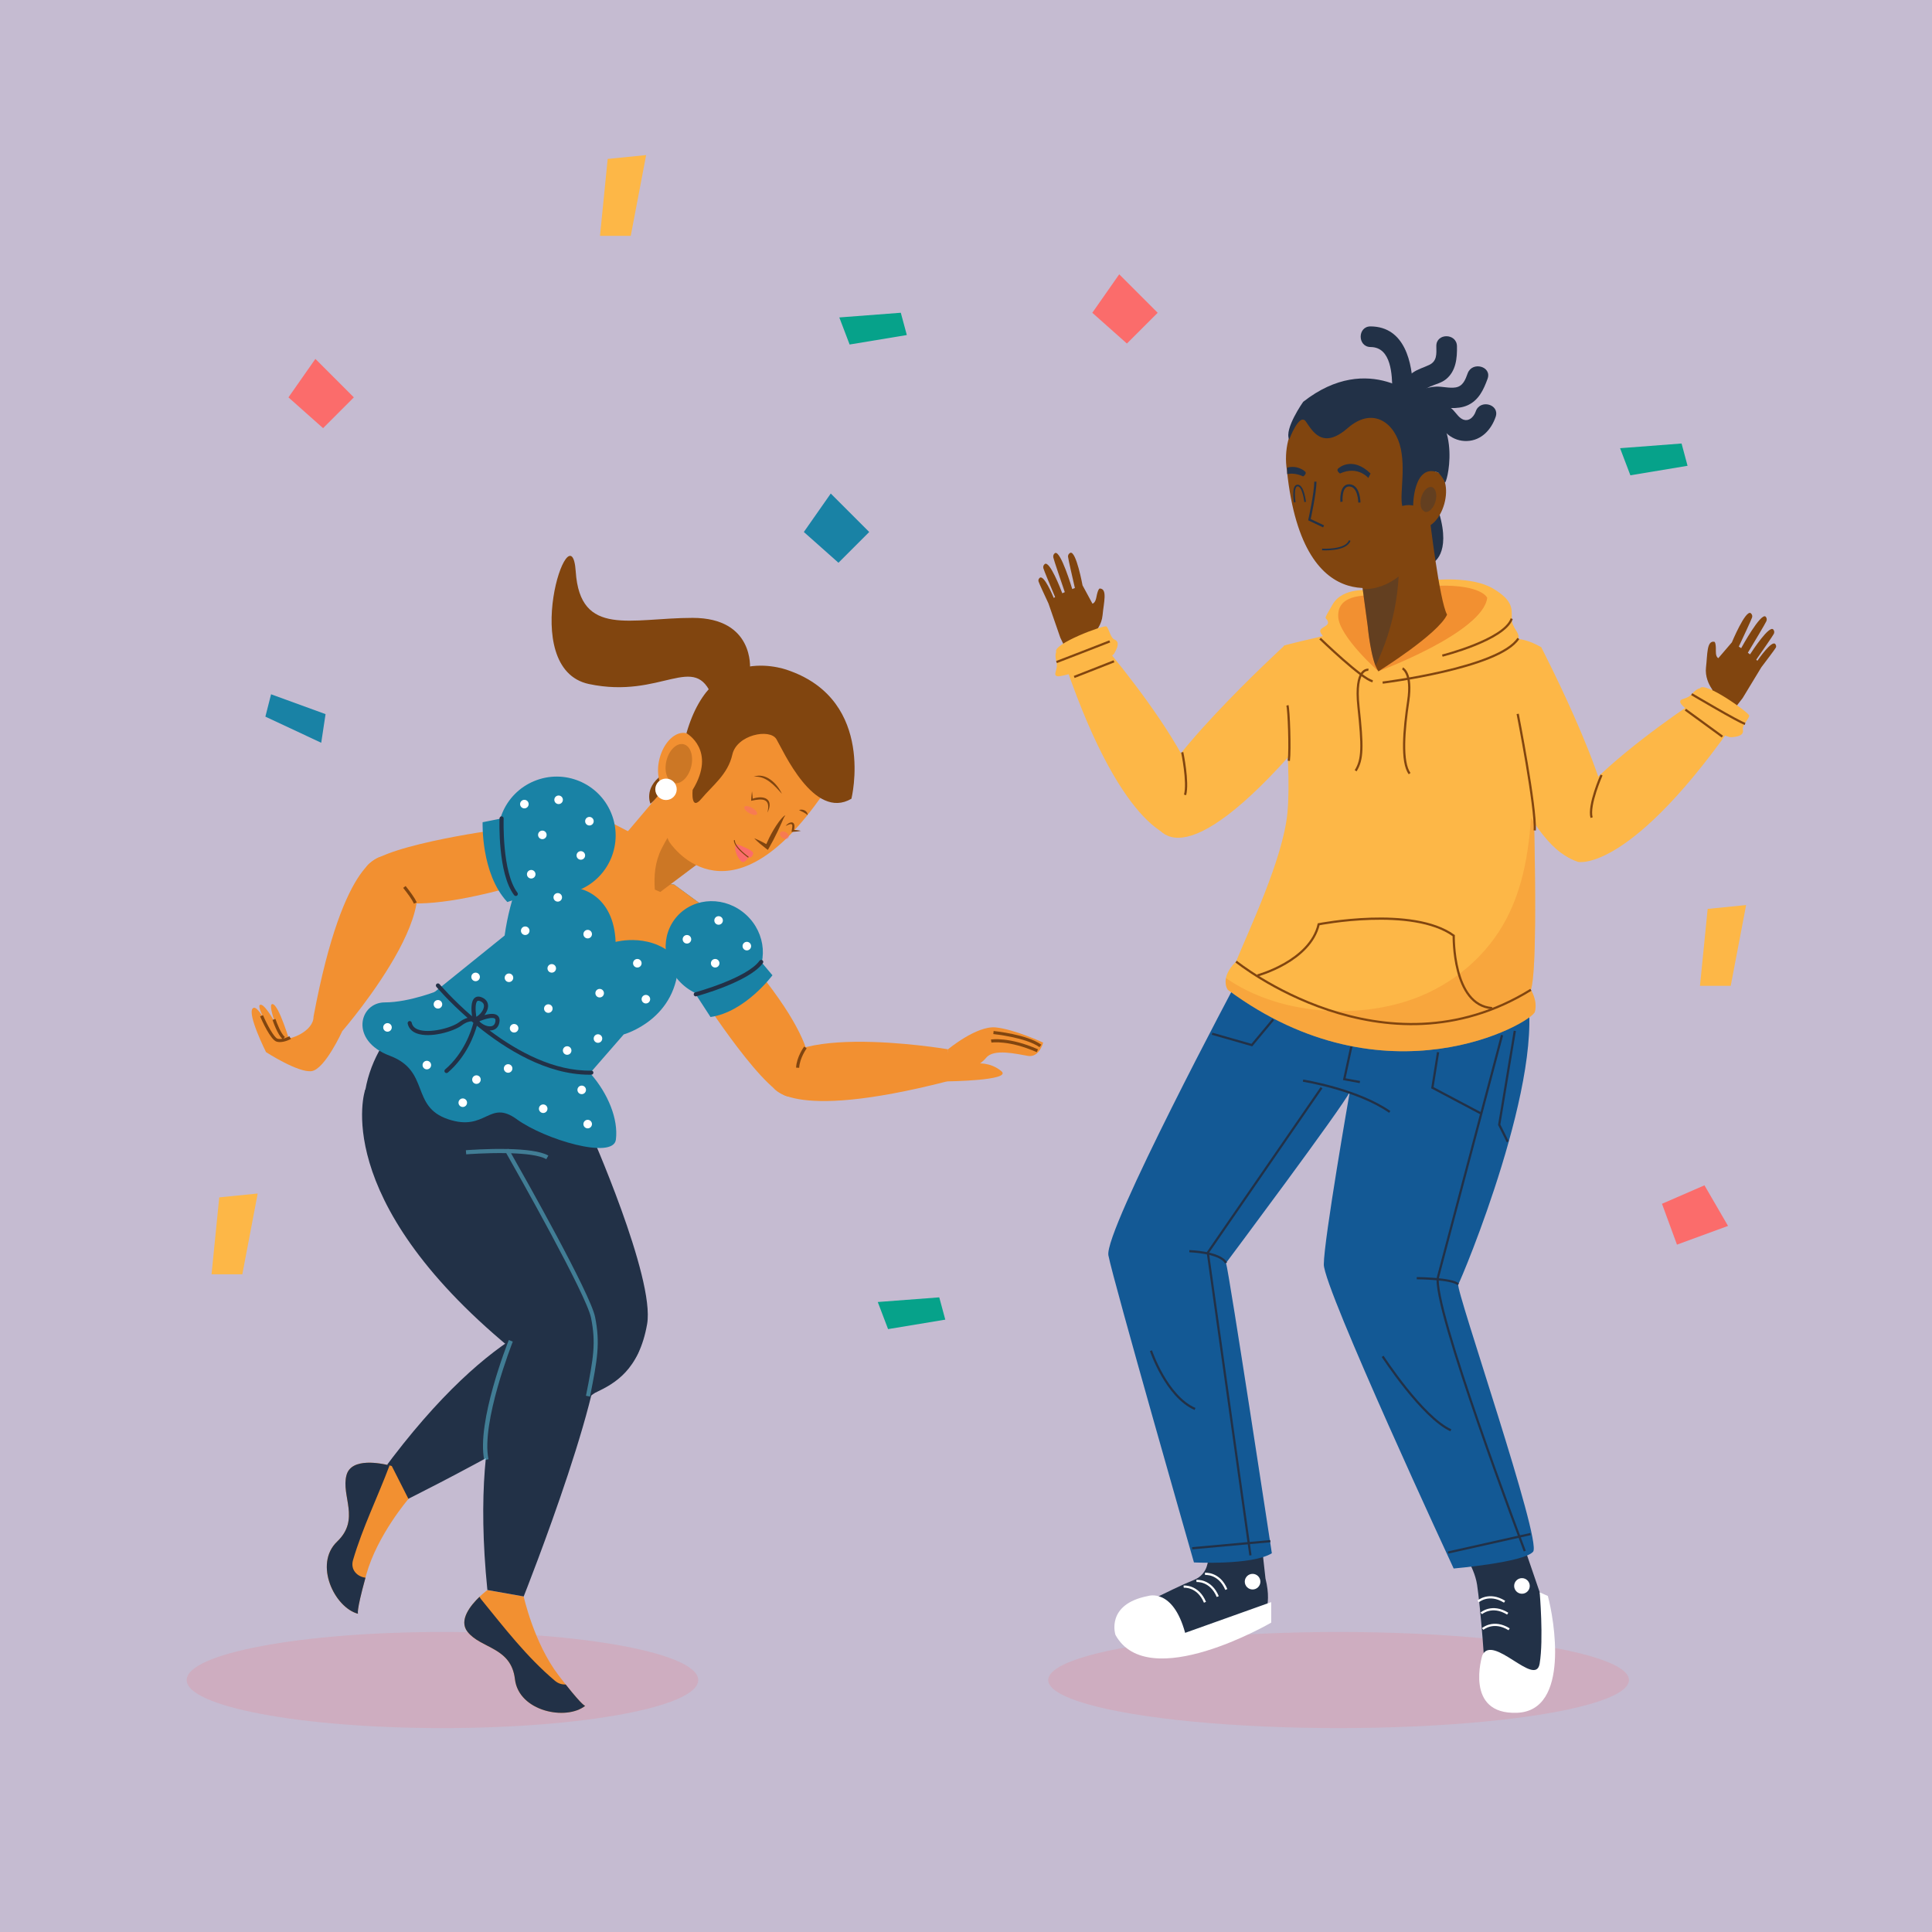 <?xml version="1.0" encoding="UTF-8"?><svg id="Layer_1" xmlns="http://www.w3.org/2000/svg" viewBox="0 0 750 750"><defs><style>.cls-1{stroke:#fff;}.cls-1,.cls-2,.cls-3{stroke-width:.86px;}.cls-1,.cls-2,.cls-3,.cls-4{fill:none;stroke-miterlimit:10;}.cls-2,.cls-4{stroke:#223147;}.cls-3{stroke:#81450f;}.cls-5,.cls-6,.cls-7{fill:#fb6c6b;}.cls-8,.cls-9{fill:#f29031;}.cls-10{fill:#fff;}.cls-11{fill:#fdb747;}.cls-12,.cls-13{fill:#81450f;}.cls-14{fill:#c5bbd1;}.cls-15,.cls-16{fill:#223147;}.cls-17{fill:#135995;}.cls-18{fill:#1982a5;}.cls-19{fill:#06a28a;}.cls-20{fill:#62cde6;}.cls-4{stroke-width:.65px;}.cls-13{opacity:.33;}.cls-6{opacity:.17;}.cls-21{opacity:.49;}.cls-7{opacity:.57;}.cls-16{opacity:.31;}.cls-9{opacity:.43;}</style></defs><rect class="cls-14" x="-5.46" width="760.91" height="760.91"/><g><ellipse class="cls-6" cx="171.76" cy="652.19" rx="99.29" ry="18.66"/><g><path class="cls-12" d="M252.5,312.01s-2.65-5.88,4.26-11.02l3.67,4.26-7.94,6.76Z"/><path class="cls-15" d="M163.52,389.28s-25.29,17.04-22.12,47.2c0,0,34.77,2.59,53.55,13.06,0,0,26.95-11.19,33.59-11.4l-2.06-18.38s-56.42-33.63-62.96-30.47Z"/><path class="cls-15" d="M222.73,509.54s-29.76,.91-74.4,61.69l8.79,11.3s87.96-43.46,90.91-58.36c2.94-14.9-25.3-14.64-25.3-14.64Z"/><path class="cls-15" d="M228.77,438.53s25.59,57.54,22.44,75.47c-3.14,17.93-12.63,23.09-19.95,26.57-7.31,3.47-39.43-96-39.43-96,0,0,28.39-17.92,36.93-6.04Z"/><path class="cls-8" d="M189.21,617.25s-12.92,9.52-7.76,16.16c5.16,6.64,16.97,5.9,18.44,18.44,1.48,12.54,19.92,16.23,27.29,10.33,0,0-.74,.74-10.33-11.8-9.59-12.54-13.55-30.62-13.55-30.62l-14.1-2.5Z"/><path class="cls-15" d="M219.61,653.91c-1.4,.08-2.88-.33-4.19-1.44-10.93-9.23-19.61-20.52-28.6-31.56-.27-.34-.49-.68-.67-1.03-3.45,3.3-8.16,9.07-4.69,13.53,5.16,6.64,16.97,5.9,18.44,18.44,1.48,12.54,19.92,16.23,27.29,10.33,0,0-.61,.56-7.58-8.26Z"/><path class="cls-8" d="M152.09,569.11s-15.38-4.6-17.58,3.52c-2.2,8.12,5.48,17.11-3.65,25.82-9.13,8.72-1,25.67,8.15,28.02,0,0-1.03-.15,3.22-15.35,4.26-15.2,16.33-29.24,16.33-29.24l-6.47-12.77Z"/><path class="cls-15" d="M141.87,612.46c-3.1-.38-5.95-3-4.82-6.86,3.7-12.62,9.57-24.44,14.17-36.72-3.26-.82-14.81-3.21-16.7,3.75-2.2,8.12,5.48,17.11-3.65,25.82-9.13,8.72-1,25.67,8.15,28.02,0,0-.95-.18,2.86-14.01Z"/><path class="cls-18" d="M243.41,325.5s-20.37-14.11-22.61-14.78c-2.24-.67-20.7,22.06-24.9,52.45l-32.38,26.12s29.12,33.76,60.1,33.52l18.51-21.25s21.22-5.84,21.23-28.72l15.7-16.73-17.38-12.73s-14.03-.29-18.28-17.87Z"/><path class="cls-8" d="M224.97,345s13.28,2.21,14.01,20.65c0,0,14.82-4.09,24.38,7.18l15.7-16.73-17.38-12.73s-13.85,.16-17.54-20.49l-23.35-12.16,4.17,34.28Z"/><path class="cls-8" d="M192.75,322.13s-49.42,6.64-50.97,15.49c-1.54,8.85,6.95,20.65,57.14,6.64,0,0,14.67-14.01-6.18-22.13Z"/><path class="cls-8" d="M148.76,332.46s-15.12-1.6-27.06,62.27l11.14,5.59s53.32-61.47,15.92-67.86Z"/><path class="cls-8" d="M271.87,385.98s26.86,42.01,35.54,39.68c8.68-2.33,15.8-15.01-18.08-54.61,0,0-18.89-7.39-17.46,14.93Z"/><path class="cls-8" d="M299.78,421.52s4.93,14.38,67.87-1.73l.37-12.46s-73.61-12.47-68.24,14.18Z"/><path class="cls-8" d="M132.85,400.32s-6.72,14.75-11.88,15.49c-5.16,.74-17.7-7.38-17.7-7.38,0,0-7.38-14.75-5.16-16.97,2.21-2.21,7.38,11.06,11.06,11.8,3.69,.74,12.54-3.06,12.54-8.54,0,0,9.74,1.9,11.14,5.59Z"/><path class="cls-8" d="M368.03,407.33s11.11-9.22,18.48-8.49c7.38,.74,18.44,5.9,18.44,5.9,0,0-1.48,5.9-5.9,5.16-4.43-.74-13.28-2.95-16.23,.74-2.95,3.69-13.36,8.69-15.16,9.14s.37-12.46,.37-12.46Z"/><path class="cls-8" d="M367.66,419.79s25.49-.29,21.06-3.98c-4.43-3.69-9.59-2.95-9.59-2.95,0,0-11.89-.89-11.48,6.93Z"/><path class="cls-8" d="M255.95,308.3l-15.52,18.31s.44,13.93,15.92,19.63l20.44-15.36s-7.66-38.48-20.84-22.57Z"/><path class="cls-13" d="M256.78,329.55c-2.5,5.04-2.97,10.37-2.58,15.78,.69,.32,1.38,.63,2.14,.91l20.44-15.36s-2.39-11.99-6.79-19.82c-5.18,5.58-9.81,11.63-13.21,18.5Z"/><path class="cls-8" d="M313.41,269.52c-12.56-10.08-30.92-8.07-41,4.49-6.17,7.69-7.79,17.55-5.25,26.35-7.11,7.36-12.21,16.68-7.39,26.39,0,0,21.92,34.39,58.18-16.27h0c10.05-12.56,8.03-30.89-4.52-40.96Z"/><path class="cls-8" d="M271.03,298.33c-1.64,6.52-6.33,10.96-10.48,9.91-4.15-1.04-6.18-7.17-4.54-13.69,1.64-6.52,6.33-10.96,10.48-9.91,4.15,1.04,6.18,7.17,4.54,13.69Z"/><path class="cls-13" d="M268.31,297.65c-1.05,4.16-4.04,6.98-6.68,6.32-2.64-.67-3.94-4.57-2.9-8.73s4.04-6.98,6.68-6.32c2.64,.67,3.94,4.57,2.9,8.73Z"/><path class="cls-12" d="M266.49,284.64s11.81,6.59,2.39,22c0,0-.86,8.56,3.42,3.42,4.28-5.14,10.27-9.42,11.99-17.12,1.71-7.71,14.55-10.27,17.12-5.99,2.57,4.28,14.55,31.68,29.11,23.12,0,0,9.42-37.67-23.97-49.66,0,0-29.62-12.32-40.07,24.23Z"/><path class="cls-12" d="M291.14,259.55s1.71-19.69-22.26-19.69-43.66,7.71-45.38-17.98c-1.71-25.68-23.12,37.67,5.14,43.66,28.25,5.99,41.09-12.84,47.94,5.14,0,0,17.98,1.71,14.55-11.13Z"/><circle class="cls-18" cx="216.12" cy="324.35" r="22.87" transform="translate(-107.67 107.39) rotate(-22.5)"/><path class="cls-18" d="M194.73,317.71l-7.38,1.48s-.74,19.92,9.59,30.98l11.06-3.69s-11.8-15.49-13.28-28.77Z"/><path class="cls-18" d="M263,355.54c-6.82,7.45-5.97,19.35,1.91,26.56s19.8,7.02,26.63-.43c6.82-7.45,5.97-19.35-1.91-26.56s-19.8-7.02-26.63,.43Z"/><path class="cls-18" d="M295.5,373.42l4.36,5.18s-10.6,14.3-24.04,16.2l-5.72-8.8s16.95-4.15,25.4-12.58Z"/><path class="cls-15" d="M141.72,423.19s-14.17,41.78,56.31,100.05c0,0,27.93,19.78,33.7-7.71,0,0-36.25-72.65-44.81-86.4-8.55-13.75-34.76-25.46-45.21-5.94Z"/><path class="cls-15" d="M203.14,521.6s-21.49,20.61-13.94,95.64l14.1,2.5s36.22-91.18,28.42-104.22c-7.79-13.04-28.59,6.07-28.59,6.07Z"/><path class="cls-18" d="M171.05,384.2s-11.84,4.93-21.7,4.93-13.81,14.79,1.97,20.71c15.78,5.92,7.89,19.72,22.68,24.66,14.79,4.93,15.78-7.89,26.63,0,10.85,7.89,37.48,15.78,38.46,7.89s-2.96-17.75-9.86-25.64c0,0-34.52,0-58.19-32.55Z"/><g class="cls-21"><path class="cls-20" d="M197.52,520.19c-.52,1.29-12.58,31.87-9.53,46.63l1.64-.34c-2.95-14.26,9.32-45.35,9.44-45.67l-1.55-.62Z"/><path class="cls-20" d="M231.01,511.27c-1.8-9-27.15-53.95-32.62-63.58,5.61,.18,11.05,.79,13.69,2.29l.79-1.39c-3.04-1.74-9.26-2.38-15.41-2.53l-.07-.13-.21,.12c-7.97-.19-15.76,.42-16.33,.47l.13,1.59c.13-.01,7.71-.6,15.54-.47,4.07,7.16,31.13,54.99,32.92,63.94,1.94,9.7,1.01,15.35-1.97,30.26l1.57,.31c2.9-14.49,3.99-20.78,1.97-30.89Z"/></g><path class="cls-10" d="M262.7,306.41c0,2.29-1.86,4.16-4.16,4.16s-4.16-1.86-4.16-4.16,1.86-4.16,4.16-4.16,4.16,1.86,4.16,4.16Z"/><path class="cls-8" d="M108.09,404.85s-9.47-14.41-7-14.82c2.47-.41,9.47,14,9.47,14,0,0-1.24,2.47-2.47,.82Z"/><path class="cls-8" d="M110.15,405.57s-6.91-15.8-4.4-15.79c2.5,.01,6.98,15.4,6.98,15.4,0,0-1.63,2.23-2.57,.4Z"/><path class="cls-12" d="M108.66,404.54c-.42,0-.83-.05-1.24-.16-2.38-.65-5.78-8.29-6.44-9.82l1.1-.48c1.54,3.57,4.32,8.77,5.66,9.14,1.95,.54,4.56-.93,4.59-.95l.6,1.04c-.1,.06-2.17,1.22-4.26,1.22Z"/><path class="cls-12" d="M109.83,403.47c-2.13-1.71-3.95-7.31-4.03-7.54l1.14-.37c.49,1.52,2.1,5.74,3.64,6.97l-.75,.94Z"/><path class="cls-12" d="M160.67,350.8c-.77-1.81-2.77-4.34-3.72-5.56-.19-.24-.34-.44-.44-.57l.96-.72c.1,.13,.24,.31,.42,.55,.99,1.26,3.04,3.87,3.88,5.83l-1.1,.47Z"/><path class="cls-12" d="M310.24,414.52l-1.2-.06c.21-4.18,3.02-8.03,3.14-8.19l.97,.71s-2.72,3.72-2.91,7.54Z"/><path class="cls-12" d="M402.47,408.45c-10.8-4.77-17.52-3.73-17.59-3.72l-.2-1.18c.28-.05,7.1-1.13,18.27,3.8l-.48,1.1Z"/><path class="cls-12" d="M403.52,406.51c-5.16-3.76-17.8-5.08-17.92-5.09l.12-1.19c.53,.05,13.09,1.36,18.51,5.32l-.71,.97Z"/><g><path class="cls-15" d="M229.55,415.61c-14.5,.3-28.67-7.45-39.49-15.58,.04,0,.08,0,.12,0,.3,0,.59-.03,.87-.08,1.6-.32,2.61-1.5,2.85-3.32,.19-1.4-.38-2.14-.88-2.51-1.14-.83-3.15-.57-4.96-.07,.82-1.05,1.36-2.25,1.41-3.38,.06-1.63-.85-2.89-2.57-3.55-1.32-.51-2.17-.13-2.64,.27-1.57,1.33-1.32,4.98-1.01,7.14-7.7-6.66-12.51-12.35-12.63-12.49-.28-.34-.79-.39-1.13-.1-.34,.28-.39,.79-.1,1.13,.11,.14,4.71,5.57,12.11,12.06-.95,.26-2.07,.78-3.34,1.73-2.95,2.21-11.6,4.43-15.88,2.79-1.4-.53-2.2-1.4-2.45-2.64-.09-.43-.51-.71-.94-.63-.43,.09-.71,.51-.63,.94,.36,1.77,1.55,3.1,3.45,3.82,5.22,1.99,14.42-.76,17.42-3.01,1.77-1.33,3.09-1.65,3.96-1.65,.23,.19,.45,.39,.68,.58-.79,3.04-3.61,11.79-10.96,18.09-.34,.29-.38,.79-.09,1.13,.16,.19,.38,.28,.61,.28,.18,0,.37-.06,.52-.19,7.25-6.22,10.24-14.49,11.28-18.19,11.19,9.13,27.11,19.02,43.61,19.02,.28,0,.56,0,.84,0,.44,0,.79-.37,.78-.82,0-.44-.37-.79-.82-.78Zm-37.47-20.19c.08,.06,.34,.25,.24,1-.15,1.14-.67,1.78-1.58,1.96-1.41,.29-3.49-.62-4.68-1.93,2.18-.9,5.12-1.7,6.02-1.04Zm-6.78-6.8s.16-.14,.41-.14c.15,0,.35,.04,.62,.14,1.07,.41,1.58,1.06,1.54,2-.05,1.44-1.42,3.25-2.97,4.1-.36-2.33-.46-5.38,.39-6.1Z"/><path class="cls-15" d="M200.24,347.82c.17,0,.34-.05,.48-.16,.35-.27,.42-.77,.15-1.12-6.06-7.98-5.36-28.59-5.35-28.8,.02-.44-.33-.81-.77-.83-.46-.05-.81,.33-.83,.77-.03,.87-.74,21.39,5.67,29.83,.16,.21,.4,.32,.64,.32Z"/><path class="cls-15" d="M295.97,372.77c-.36-.26-.86-.18-1.12,.18-4.89,6.78-24.76,12.22-24.96,12.27-.43,.11-.68,.56-.56,.98,.1,.36,.42,.59,.77,.59,.07,0,.14,0,.21-.03,.84-.23,20.61-5.65,25.84-12.88,.26-.36,.18-.86-.18-1.12Z"/></g><path class="cls-10" d="M205.22,312.15c0,.92-.74,1.66-1.66,1.66s-1.66-.74-1.66-1.66,.74-1.66,1.66-1.66,1.66,.74,1.66,1.66Z"/><path class="cls-10" d="M218.51,310.48c0,.92-.74,1.66-1.66,1.66s-1.66-.74-1.66-1.66,.74-1.66,1.66-1.66,1.66,.74,1.66,1.66Z"/><path class="cls-10" d="M212.2,324.1c0,.92-.74,1.66-1.66,1.66s-1.66-.74-1.66-1.66,.74-1.66,1.66-1.66,1.66,.74,1.66,1.66Z"/><path class="cls-10" d="M218.18,348.35c0,.92-.74,1.66-1.66,1.66s-1.66-.74-1.66-1.66,.74-1.66,1.66-1.66,1.66,.74,1.66,1.66Z"/><path class="cls-10" d="M215.85,375.92c0,.92-.74,1.66-1.66,1.66s-1.66-.74-1.66-1.66,.74-1.66,1.66-1.66,1.66,.74,1.66,1.66Z"/><path class="cls-10" d="M229.8,362.63c0,.92-.74,1.66-1.66,1.66s-1.66-.74-1.66-1.66,.74-1.66,1.66-1.66,1.66,.74,1.66,1.66Z"/><path class="cls-10" d="M249.07,373.93c0,.92-.74,1.66-1.66,1.66s-1.66-.74-1.66-1.66,.74-1.66,1.66-1.66,1.66,.74,1.66,1.66Z"/><path class="cls-10" d="M234.45,385.55c0,.92-.74,1.66-1.66,1.66s-1.66-.74-1.66-1.66,.74-1.66,1.66-1.66,1.66,.74,1.66,1.66Z"/><path class="cls-10" d="M252.39,387.88c0,.92-.74,1.66-1.66,1.66s-1.66-.74-1.66-1.66,.74-1.66,1.66-1.66,1.66,.74,1.66,1.66Z"/><path class="cls-10" d="M268.33,364.63c0,.92-.74,1.66-1.66,1.66s-1.66-.74-1.66-1.66,.74-1.66,1.66-1.66,1.66,.74,1.66,1.66Z"/><path class="cls-10" d="M233.79,403.16c0,.92-.74,1.66-1.66,1.66s-1.66-.74-1.66-1.66,.74-1.66,1.66-1.66,1.66,.74,1.66,1.66Z"/><path class="cls-10" d="M199.24,379.57c0,.92-.74,1.66-1.66,1.66s-1.66-.74-1.66-1.66,.74-1.66,1.66-1.66,1.66,.74,1.66,1.66Z"/><path class="cls-10" d="M186.29,379.24c0,.92-.74,1.66-1.66,1.66s-1.66-.74-1.66-1.66,.74-1.66,1.66-1.66,1.66,.74,1.66,1.66Z"/><path class="cls-10" d="M201.24,399.17c0,.92-.74,1.66-1.66,1.66s-1.66-.74-1.66-1.66,.74-1.66,1.66-1.66,1.66,.74,1.66,1.66Z"/><path class="cls-10" d="M214.52,391.53c0,.92-.74,1.66-1.66,1.66s-1.66-.74-1.66-1.66,.74-1.66,1.66-1.66,1.66,.74,1.66,1.66Z"/><path class="cls-10" d="M221.83,407.81c0,.92-.74,1.66-1.66,1.66s-1.66-.74-1.66-1.66,.74-1.66,1.66-1.66,1.66,.74,1.66,1.66Z"/><path class="cls-10" d="M229.8,436.37c0,.92-.74,1.66-1.66,1.66s-1.66-.74-1.66-1.66,.74-1.66,1.66-1.66,1.66,.74,1.66,1.66Z"/><path class="cls-10" d="M212.53,430.4c0,.92-.74,1.66-1.66,1.66s-1.66-.74-1.66-1.66,.74-1.66,1.66-1.66,1.66,.74,1.66,1.66Z"/><path class="cls-10" d="M227.48,423.09c0,.92-.74,1.66-1.66,1.66s-1.66-.74-1.66-1.66,.74-1.66,1.66-1.66,1.66,.74,1.66,1.66Z"/><path class="cls-10" d="M198.91,414.78c0,.92-.74,1.66-1.66,1.66s-1.66-.74-1.66-1.66,.74-1.66,1.66-1.66,1.66,.74,1.66,1.66Z"/><path class="cls-10" d="M181.31,428.07c0,.92-.74,1.66-1.66,1.66s-1.66-.74-1.66-1.66,.74-1.66,1.66-1.66,1.66,.74,1.66,1.66Z"/><path class="cls-10" d="M167.36,413.46c0,.92-.74,1.66-1.66,1.66s-1.66-.74-1.66-1.66,.74-1.66,1.66-1.66,1.66,.74,1.66,1.66Z"/><path class="cls-10" d="M186.62,419.1c0,.92-.74,1.66-1.66,1.66s-1.66-.74-1.66-1.66,.74-1.66,1.66-1.66,1.66,.74,1.66,1.66Z"/><path class="cls-10" d="M171.67,389.87c0,.92-.74,1.66-1.66,1.66s-1.66-.74-1.66-1.66,.74-1.66,1.66-1.66,1.66,.74,1.66,1.66Z"/><path class="cls-10" d="M152.08,398.84c0,.92-.74,1.66-1.66,1.66s-1.66-.74-1.66-1.66,.74-1.66,1.66-1.66,1.66,.74,1.66,1.66Z"/><path class="cls-10" d="M280.62,357.32c0,.92-.74,1.66-1.66,1.66s-1.66-.74-1.66-1.66,.74-1.66,1.66-1.66,1.66,.74,1.66,1.66Z"/><path class="cls-10" d="M291.58,367.28c0,.92-.74,1.66-1.66,1.66s-1.66-.74-1.66-1.66,.74-1.66,1.66-1.66,1.66,.74,1.66,1.66Z"/><path class="cls-10" d="M279.29,373.93c0,.92-.74,1.66-1.66,1.66s-1.66-.74-1.66-1.66,.74-1.66,1.66-1.66,1.66,.74,1.66,1.66Z"/><path class="cls-10" d="M230.47,318.79c0,.92-.74,1.66-1.66,1.66s-1.66-.74-1.66-1.66,.74-1.66,1.66-1.66,1.66,.74,1.66,1.66Z"/><path class="cls-10" d="M227.14,332.08c0,.92-.74,1.66-1.66,1.66s-1.66-.74-1.66-1.66,.74-1.66,1.66-1.66,1.66,.74,1.66,1.66Z"/><path class="cls-10" d="M205.55,361.31c0,.92-.74,1.66-1.66,1.66s-1.66-.74-1.66-1.66,.74-1.66,1.66-1.66,1.66,.74,1.66,1.66Z"/><path class="cls-10" d="M207.88,339.38c0,.92-.74,1.66-1.66,1.66s-1.66-.74-1.66-1.66,.74-1.66,1.66-1.66,1.66,.74,1.66,1.66Z"/><path class="cls-12" d="M303.47,317.65c-.41,.45-.78,.93-1.14,1.41-.71,.97-1.37,1.97-1.98,2.99-.61,1.02-1.18,2.07-1.71,3.13-.41,.82-.79,1.66-1.16,2.5-1.52-.83-3.06-1.63-4.71-2.26,1.44,1.5,3.03,2.77,4.64,4.01l.67,.51,.47-.82c.59-1.02,1.16-2.06,1.7-3.1,.54-1.05,1.08-2.1,1.58-3.16,.51-1.06,1-2.13,1.48-3.21,.52-1.05,.85-2.22,1.57-3.15-.59,.22-1,.73-1.42,1.16Z"/><path class="cls-12" d="M297.9,315.47c1.39-5.68-1.93-5.55-6.32-4.6,.07-1.24,.16-2.47,.34-3.7,.17,1.11,.25,2.21,.32,3.32l-.41-.31c4.61-1.73,8.82-.08,6.07,5.29h0Z"/><path class="cls-12" d="M304.98,320.65c1.16-1.56,3.59-2.33,3.42,.46-.04,.53-.16,1.03-.3,1.52l-.38-.49c1.06,.05,2.13,.15,3.19,.39-1.06,.24-2.13,.34-3.19,.39l-.46,.02c.08-.62,.25-1.3,.3-1.9,.27-1.94-1.35-.91-2.57-.4h0Z"/><path class="cls-12" d="M303.54,308.16c-2.92-3.23-6.21-7.1-10.96-6.64,4.69-1.8,9.15,2.69,10.96,6.64h0Z"/><path class="cls-12" d="M310.19,314.47c1.35-.59,3.47,.36,3.32,1.99-1.01-1.01-2.06-1.28-3.32-1.99h0Z"/><path class="cls-7" d="M293.86,316.05c-.32,.56-1.68,.37-3.03-.4-1.35-.78-2.18-1.86-1.86-2.42s1.68-.37,3.03,.4,2.18,1.86,1.86,2.42Z"/><path class="cls-7" d="M306.08,325.14c-.36,.62-1.36,.71-2.25,.2-.88-.51-1.31-1.43-.95-2.05,.36-.62,1.36-.71,2.25-.2,.88,.51,1.31,1.43,.95,2.05Z"/><g><path class="cls-5" d="M292.37,331.49s-.52,1.93-1.83,1.29c0,0-1.25,2.31-2.46,1.8-1.21-.51-3.62-4.73-2.27-6.92,0,0,7.23,2.41,6.55,3.82Z"/><path class="cls-12" d="M286.28,329.2c1.59,1.93,3.98,3.63,4.13,3.74l.26-.3c-.06-.04-5.55-3.94-5.4-6.52l-.37,.05c-.05,.95,.56,2.02,1.39,3.04Z"/></g></g></g><g><ellipse class="cls-6" cx="519.64" cy="652.19" rx="112.72" ry="18.66"/><g><g><path class="cls-15" d="M468.12,597.96s4.15,11.86-4.74,15.42c-8.9,3.56-27.87,13.64-27.87,13.64,0,0-4.15,9.49,2.97,10.67,7.12,1.19,32.02,3.56,51-8.9,0,0,4.74-4.15,1.78-16.01l-2.37-21.35s-22.54-2.37-20.76,6.52Z"/><path class="cls-15" d="M566.28,600.35s5.93,7.12,7.12,14.83c1.19,7.71,3.56,34.99,2.97,39.73-.59,4.74,19.57,7.71,21.94,.59,2.37-7.12,.59-33.8-.59-37.36-1.19-3.56-7.71-22.54-7.71-22.54,0,0-23.13-2.37-23.72,4.74Z"/><path class="cls-17" d="M480.69,379.99s-52.19,97.85-50.41,107.34c1.78,9.49,33.21,119.2,33.21,119.2,0,0,22.54,1.19,30.24-3.56,0,0-16.6-109.12-17.79-112.68,0,0,45.66-61.08,48.04-66.42,2.37-5.34,13.64-27.87,11.27-32.62-2.37-4.74-49.81-18.38-54.56-11.27Z"/><path class="cls-17" d="M523.98,423.87s-10.08,57.52-10.08,67.01,50.41,118.01,50.41,118.01c0,0,27.28-2.37,30.84-6.52,3.56-4.15-30.24-102-29.06-103.78,1.19-1.78,35.03-82.41,26.12-115.33,0,0-70.59-15.13-68.22,40.61Z"/><path class="cls-10" d="M445.75,619.55s9.55-3.18,14.32,14.32l33.41-11.93v7.96s-47.73,27.84-60.46,4.77c0,0-3.98-11.93,12.73-15.12Z"/><path class="cls-10" d="M575.42,642.62s-7.16,23.07,13.52,22.28c20.68-.8,14.32-36.6,11.93-45.35l-3.17-1.41s1.58,18.12-.01,27.67c-1.59,9.55-18.3-11.93-22.28-3.18Z"/><path class="cls-10" d="M489.28,614c0,1.68-1.36,3.03-3.03,3.03s-3.03-1.36-3.03-3.03,1.36-3.03,3.03-3.03,3.03,1.36,3.03,3.03Z"/><path class="cls-10" d="M593.85,615.66c0,1.68-1.36,3.03-3.03,3.03s-3.03-1.36-3.03-3.03,1.36-3.03,3.03-3.03,3.03,1.36,3.03,3.03Z"/><path class="cls-1" d="M467.77,610.97s5.52-.55,8.28,6.07"/><path class="cls-1" d="M573.82,621.67s4.16-3.66,10.26,.12"/><path class="cls-1" d="M575.03,626.3s4.16-3.66,10.26,.12"/><path class="cls-1" d="M575.58,632.37s4.16-3.66,10.26,.12"/><path class="cls-1" d="M464.45,613.72s5.52-.55,8.28,6.07"/><path class="cls-1" d="M459.49,615.93s5.52-.55,8.28,6.07"/><path class="cls-2" d="M461.7,485.71s11.95,.33,14.25,4.58"/><path class="cls-2" d="M549.98,496.19s13.72,.08,16.11,2.4"/><path class="cls-2" d="M505.84,419.5s20.97,3.31,33.66,12.14"/><path class="cls-2" d="M583.09,401.84s-22.07,83.32-24.83,93.8c-2.76,10.48,33.66,106.5,33.66,106.5"/><polyline class="cls-2" points="513.01 422.25 468.87 486.26 485.42 603.79"/><polyline class="cls-2" points="470.52 401.29 485.97 405.7 494.25 395.77"/><polyline class="cls-2" points="558.26 408.46 556.05 422.25 574.81 432.19"/><polyline class="cls-2" points="524.6 406.25 521.84 418.94 527.91 420.05"/><polyline class="cls-2" points="588.05 400.18 581.99 436.6 585.3 443.22"/><path class="cls-2" d="M446.8,524.34s6.01,17.8,17.11,22.62"/><path class="cls-2" d="M536.74,526.54s15.45,23.73,26.49,28.69"/><line class="cls-2" x1="462.8" y1="601.03" x2="493.15" y2="598.27"/><line class="cls-2" x1="562.12" y1="602.69" x2="594.12" y2="595.52"/></g><g><path class="cls-11" d="M594.28,384.24c4.27-12.42-.99-134.76-.99-134.76l-31.54-10.88s-17.06,10.88-30.83,4.35c0,0-28.99,6.53-32.26,7.61-3.26,1.09,3.26,43.5,1.09,65.26-1.76,17.65-14.98,45.31-19.91,57.45-6.57,6.44-3.2,10.96-3.2,10.96,61.34,45.42,118.02,12.81,119.19,8.54,1.16-4.27-1.55-8.54-1.55-8.54Z"/><path class="cls-9" d="M594.28,384.24c2.38-6.91,1.8-47.86,.82-82.82-.11,3.25-.25,6.44-.39,9.53-.75,16.68-2.75,33.62-11.35,48.3-8.27,14.14-22.04,24.64-37.62,29.52-21.94,6.87-50.3,4.52-69.82-9.08-.56,2.83,.72,4.55,.72,4.55,61.34,45.42,118.02,12.81,119.19,8.54,1.16-4.27-1.55-8.54-1.55-8.54Z"/><path class="cls-12" d="M689.38,251.39c.36-.74-.25-1.41-.25-1.41-1.36-1.43-6.24,5.56-6.92,6.54-.14-.14-.29-.29-.44-.44,2.23-3.19,6.46-9.27,6.82-10.01,.49-1.01-.25-1.75-.25-1.75-1.63-1.52-7.96,8.12-8.98,9.71-.28-.22-.56-.43-.85-.64,2.16-3.58,6.8-11.33,7.17-12.21,.49-1.16-.3-1.83-.3-1.83-1.9-1.51-9.31,12-9.31,12-.05,.09-.09,.18-.13,.27-.33-.22-.64-.42-.94-.61,1.61-3.43,4.92-10.5,5.15-11.31,.31-1.08-.54-1.68-.54-1.68-2.03-1.33-7.3,11.34-7.3,11.34l-5.26,6.14c-.59-.32-1.01-1.14-.96-2.85,.09-3.32-.55-3.5-.55-3.5-3.06-.62-2.68,4.96-3.27,9.87-.44,3.68,1.18,6.73,2.02,8.03,.24,.46,.47,.67,.47,.67l-2.31,4.14,8.39,6.41,5.65-7.27,7.26-11.97c1.46-1.92,5.34-7.05,5.63-7.64Z"/><path class="cls-12" d="M403.14,225.6c-.2-.79,.54-1.33,.54-1.33,1.63-1.12,4.94,6.75,5.39,7.85,.17-.11,.34-.22,.52-.33-1.51-3.59-4.37-10.42-4.56-11.22-.27-1.09,.61-1.65,.61-1.65,1.91-1.15,6.07,9.61,6.74,11.39,.32-.15,.64-.3,.97-.44-1.35-3.95-4.27-12.51-4.45-13.45-.23-1.23,.68-1.73,.68-1.73,2.18-1.08,6.57,13.69,6.57,13.69,.03,.1,.05,.2,.07,.29,.36-.14,.72-.28,1.05-.4-.86-3.69-2.6-11.3-2.66-12.14-.08-1.12,.88-1.53,.88-1.53,2.27-.88,4.75,12.63,4.75,12.63l3.85,7.11c.64-.19,1.23-.9,1.54-2.58,.61-3.27,1.27-3.3,1.27-3.3,3.12,.04,1.57,5.41,1.12,10.34-.34,3.7-2.57,6.33-3.67,7.42-.34,.4-.6,.55-.6,.55l1.39,4.53-9.55,4.5-3.99-8.29-4.58-13.23c-1.02-2.19-3.74-8.01-3.9-8.66Z"/><path class="cls-11" d="M598.29,251.23s32.85,63.36,25.85,75.73c-7.01,12.38-24.68,17.05-51.29-56.04,0,0,1.44-33.29,25.44-19.69Z"/><path class="cls-11" d="M612.63,334.59s20.45,4.57,62.96-57.41l-13.28-7.81s-83.96,53.63-49.68,65.23Z"/><path class="cls-11" d="M498.67,250.57s-54.61,49.99-52.02,63.97c2.59,13.98,17.78,24.16,66.75-36.27,0,0,12.4-32.74-14.72-27.7Z"/><path class="cls-11" d="M455.64,324.83s-20.9-1.41-44.11-72.9l14.95-3.73s65.33,75.22,29.16,76.63Z"/><path class="cls-8" d="M535.1,260.62s-31.56-25.64-6.9-29.59c24.66-3.95,41.42-5.92,48.33-.99,6.9,4.93-16.77,22.68-41.42,30.57Z"/><path class="cls-11" d="M535.1,260.62s40.41-14.97,42.24-28.51c0,0-1.83-5.12-19.03-4.76l-1.1-2.2s14.28-1.46,22.33,3.29c8.05,4.76,7.32,8.05,7.32,11.71s3.29,5.49,2.56,7.69c-.73,2.2-37.25,19.68-54.31,12.77Z"/><path class="cls-11" d="M535.1,260.62s-15.23-13.5-15.6-21.19c-.37-7.69,7.69-8.05,11.71-8.42,4.03-.37,.73-1.83,.73-1.83,0,0-10.61-1.46-14.64,5.49-4.03,6.95-2.56,4.39-1.83,6.59,.73,2.2-4.39,2.2-2.56,4.76,1.83,2.56,9.96,16.76,22.18,14.6Z"/><path class="cls-11" d="M410.03,253.13s-.68,.95,.09,3.88c.77,2.93-1.67,5.01,.36,5.51,2.03,.5,20.21-5.61,22.15-9,1.94-3.39,1.44-4.69-.05-5.28-1.49-.59-2.12-4.38-3.07-5.05-.95-.68-21.12,6.87-19.49,9.94Z"/><path class="cls-11" d="M659.88,267.23s-1.16-.03-3.16,2.25c-2,2.28-5.08,1.43-4.36,3.39,.73,1.96,15.97,13.61,19.86,13.32,3.89-.29,4.7-1.43,4.35-3-.35-1.56,2.44-4.21,2.47-5.37,.03-1.16-17.52-13.65-19.15-10.58Z"/><path class="cls-3" d="M536.74,264.99s45.21-5.6,52.68-17.15"/><path class="cls-3" d="M512.46,247.89s16.55,16,20.42,16.55"/><path class="cls-3" d="M559.91,254.51s24.08-6.08,26.94-14.35"/><path class="cls-3" d="M531.22,260.03s-5.52-1.1-3.86,14.35,1.66,20.42-1.1,24.83"/><path class="cls-3" d="M544.46,259.48s3.86,1.66,2.21,12.69c-1.66,11.04-2.76,23.73,.55,28.14"/><path class="cls-3" d="M499.77,273.82c.55,1.66,1.1,17.11,.55,21.52"/><path class="cls-3" d="M479.85,373.28s57.2,46.34,114.43,10.96"/><path class="cls-3" d="M589.16,277.13s7.17,36.42,6.62,45.25"/><path class="cls-3" d="M410.13,257.01s18.87-7.26,20.67-8.02"/><line class="cls-3" x1="417" y1="262.79" x2="432.45" y2="256.72"/><path class="cls-3" d="M458.94,292.03s2.44,11.65,1.1,16.55"/><path class="cls-3" d="M621.71,300.86s-5.2,11.65-3.86,16.55"/><path class="cls-3" d="M656.71,269.48s18.52,10.97,20.73,11.52"/><line class="cls-3" x1="654.27" y1="275.48" x2="668.62" y2="285.96"/><path class="cls-3" d="M488.18,378.66s20.42-5.52,23.73-19.86c0,0,36.42-7.17,52.42,4.41,0,0-.55,27.04,14.9,28.14"/></g><path class="cls-15" d="M556.11,218.57s7.32-3.29,2.56-19.4c-4.76-16.11-14.28,6.59-2.56,19.4Z"/><path class="cls-12" d="M523.77,149.24c15.91-2.55,30.87,8.27,33.42,24.18,1.56,9.74-1.9,19.11-8.46,25.51,2.54,9.91,2.36,20.54-6.62,26.59,0,0-36.06,19.06-42.53-42.9h0c-2.52-15.89,8.29-30.82,24.18-33.37Z"/><path class="cls-12" d="M560.67,195.62c-1.66,5.94-5.77,9.98-9.18,9.03-3.41-.95-4.83-6.54-3.17-12.48,1.66-5.94,5.77-9.98,9.18-9.03,3.41,.95,4.83,6.54,3.17,12.48Z"/><path class="cls-16" d="M557.25,194.66c-.74,2.65-2.58,4.46-4.1,4.03-1.52-.43-2.16-2.92-1.42-5.57,.74-2.65,2.58-4.46,4.1-4.03,1.52,.43,2.16,2.92,1.42,5.57Z"/><path class="cls-15" d="M500.47,170.62s3.91-10.56,6.45-7c2.54,3.56,6.36,11.19,16.28,2.54s18.57-1.78,20.61,8.14c2.04,9.92-1.27,20.35,1.27,23.91,2.54,3.56,4.24,3.69,3.65,.7-.59-2.99,.17-19.27,9.58-15.46,0,0,2.04,2.04,2.54,3.82,.51,1.78,7.38-23.15-9.16-31.8,0,0-20.1-19.59-45.79,.51,0,0-7.47,10.56-5.44,14.63Z"/><path class="cls-15" d="M551.64,155.74c-.1-3.14,.77-4.46,3.65-5.73,2.09-.92,4.26-1.34,6.07-2.81,3.86-3.15,4.33-8.16,4.23-12.81-.11-5.14-8.12-5.16-8.01,0,.07,3.1,.27,5.82-2.76,7.27-2.1,1.01-4.31,1.59-6.27,2.92-3.95,2.68-5.06,6.55-4.92,11.16,.16,5.14,8.17,5.16,8.01,0h0Z"/><path class="cls-15" d="M554.2,160.04c1.57-3.11,6.14-1.7,8.93-1.63,2.24,.06,4.56-.15,6.62-1.09,4.31-1.96,6.18-6.04,7.72-10.26,1.78-4.84-5.96-6.93-7.72-2.13-.87,2.38-1.78,4.97-4.61,5.46-2.48,.42-5.16-.4-7.66-.3-4.29,.16-8.2,1.98-10.19,5.91-2.32,4.59,4.58,8.64,6.91,4.04h0Z"/><path class="cls-15" d="M554.3,163.87c4.17-.66,5.27,2.79,7.93,4.92,2.05,1.64,4.59,2.5,7.23,2.41,5.6-.18,9.45-4.4,11.15-9.38,1.67-4.88-6.06-6.98-7.72-2.13-.87,2.55-3.23,4.46-5.74,2.71-1.56-1.09-2.45-2.98-4.06-4.12-3.31-2.34-7-2.75-10.92-2.14-5.07,.8-2.92,8.51,2.13,7.72h0Z"/><path class="cls-15" d="M548.5,151.45c-.15-10.61-3.11-24.64-16.42-24.74-5.15-.04-5.16,7.97,0,8.01,8.13,.06,8.33,10.97,8.42,16.73,.07,5.15,8.08,5.16,8.01,0h0Z"/><path class="cls-12" d="M555.01,201c-11.6-16.17-28.06,12.59-28.06,12.59l3.98,29.37s1.24,13.64,4.17,17.66c0,0,23.15-14.42,26.65-22.01-2.98-5.44-6.74-37.61-6.74-37.61Z"/><path class="cls-16" d="M534,258.49c5.23-11.01,8.3-22.63,8.94-34.7-3.8,3.02-8.39,4.9-13.55,4.96-.13,0-.25-.01-.39-.01l1.93,14.22s.93,10.17,3.07,15.54Z"/><path class="cls-2" d="M513.82,204.34l-5.5-2.6s2.31-10.42,2.31-14.76"/><path class="cls-15" d="M519.61,181.78s5.21-4.92,12.44,2.03l-.87,1.74s-4.05-4.92-11-1.74c0,0-1.74-1.16-.58-2.03Z"/><path class="cls-15" d="M506.48,182.93s-2.66-2.48-6.81-1.4c0,.84,.01,1.68,.02,2.51,1.68-.32,3.76-.22,6.21,.91,0,0,1.74-1.16,.58-2.03Z"/><path class="cls-2" d="M520.76,194.8s-.58-6.65,3.18-6.37c3.76,.29,3.76,6.65,3.76,6.65"/><path class="cls-4" d="M502.61,195s-1.05-6.58,1.15-6.53c2.2,.05,2.89,6.38,2.89,6.38"/><path class="cls-4" d="M513.24,213.31s9.26,.58,10.71-3.47"/></g></g><g><polygon class="cls-5" points="111.98 154.26 122.43 139.33 137.36 154.26 125.42 166.21 111.98 154.26"/><polygon class="cls-5" points="424.03 121.42 434.48 106.49 449.41 121.42 437.46 133.36 424.03 121.42"/><polygon class="cls-5" points="661.67 460.14 670.82 475.9 651 483.17 645.18 467.31 661.67 460.14"/><polygon class="cls-18" points="312.05 206.52 322.5 191.59 337.43 206.52 325.49 218.46 312.05 206.52"/><polygon class="cls-11" points="235.9 61.7 250.83 60.2 244.86 91.56 232.92 91.56 235.9 61.7"/><polygon class="cls-11" points="85.11 464.82 100.04 463.32 94.07 494.68 82.12 494.68 85.11 464.82"/><polygon class="cls-11" points="662.91 352.84 677.84 351.34 671.87 382.7 659.93 382.7 662.91 352.84"/><polygon class="cls-18" points="126.38 277.22 124.7 288.34 103.02 278.2 105.23 269.52 126.38 277.22"/><polygon class="cls-19" points="344.75 515.96 340.75 505.44 364.62 503.63 366.96 512.28 344.75 515.96"/><polygon class="cls-19" points="329.82 133.74 325.82 123.23 349.69 121.41 352.03 130.06 329.82 133.74"/><polygon class="cls-19" points="632.91 184.51 628.91 173.99 652.78 172.17 655.11 180.82 632.91 184.51"/></g></svg>